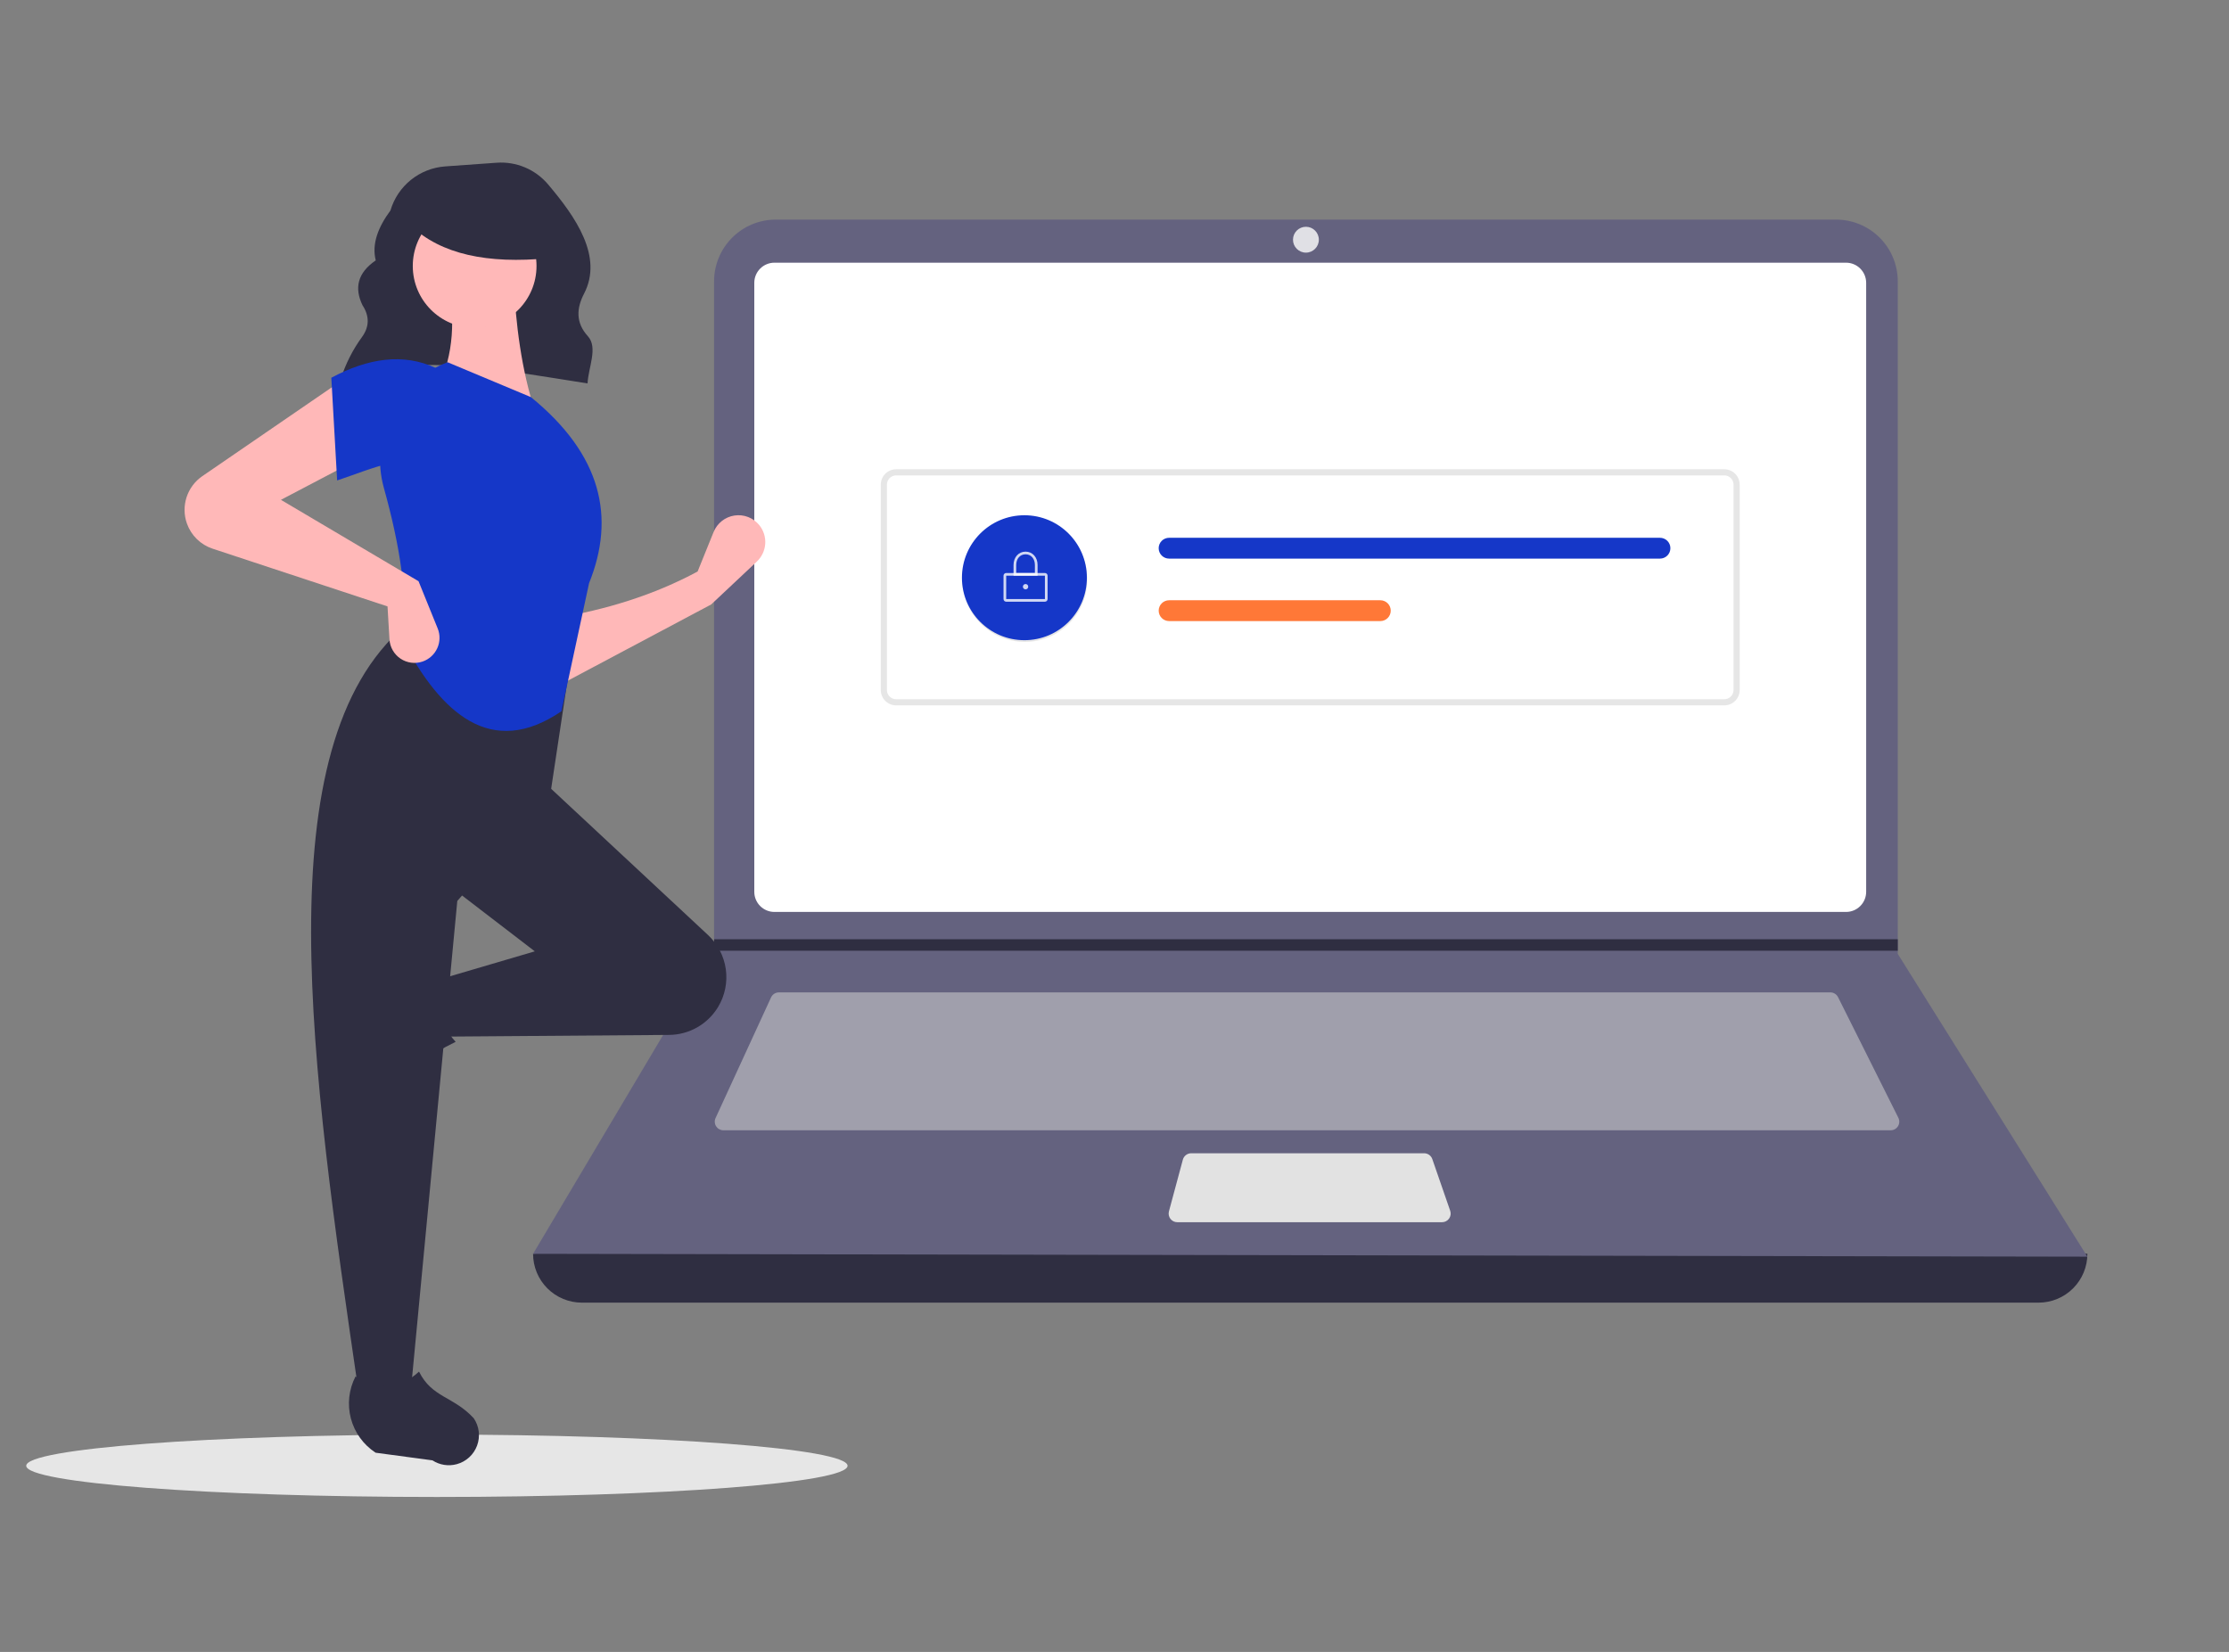 <svg width="425" height="315" viewBox="0 0 425 315" fill="none" xmlns="http://www.w3.org/2000/svg">
<rect x="0" y="0" width="425" height="315" fill="#808080" stroke="none"/>
<g clip-path="url(#clip0)">
<path d="M83.303 285.449C126.548 285.449 161.605 282.786 161.605 279.501C161.605 276.217 126.548 273.554 83.303 273.554C40.057 273.554 5 276.217 5 279.501C5 282.786 40.057 285.449 83.303 285.449Z" fill="#E6E6E6"/>
<path d="M64.853 72.687C78.48 66.891 95.453 70.564 112.028 73.112C112.183 70.026 114.052 66.269 112.094 64.116C109.714 61.5 109.933 58.751 111.365 55.987C115.027 48.917 109.781 41.395 104.484 35.14C103.291 33.733 101.782 32.628 100.081 31.914C98.379 31.2 96.534 30.897 94.694 31.031L84.882 31.731C82.495 31.902 80.216 32.798 78.352 34.298C76.487 35.799 75.126 37.834 74.449 40.13V40.13C72.106 43.316 70.852 46.493 71.642 49.654C68.133 52.052 67.543 54.947 69.12 58.21C70.457 60.265 70.443 62.265 69.059 64.21C67.242 66.689 65.85 69.453 64.941 72.39L64.853 72.687Z" fill="#2F2E41"/>
<path d="M388.687 248.394H110.952C108.482 248.394 106.113 247.413 104.367 245.667C102.62 243.92 101.639 241.552 101.639 239.082C202.318 227.381 301.105 227.381 398 239.082C398 241.552 397.019 243.92 395.272 245.667C393.526 247.413 391.157 248.394 388.687 248.394Z" fill="#2F2E41"/>
<path d="M398 239.629L101.639 239.082L135.986 181.289L136.151 181.015V53.645C136.151 52.099 136.455 50.568 137.047 49.14C137.638 47.712 138.505 46.414 139.598 45.321C140.692 44.228 141.989 43.361 143.418 42.769C144.846 42.177 146.377 41.873 147.923 41.873H350.073C351.619 41.873 353.15 42.177 354.578 42.769C356.006 43.361 357.304 44.228 358.397 45.321C359.49 46.414 360.357 47.712 360.949 49.14C361.541 50.568 361.845 52.099 361.845 53.645V181.891L398 239.629Z" fill="#64627F"/>
<path d="M147.654 50.09C146.638 50.091 145.663 50.496 144.944 51.215C144.225 51.933 143.821 52.908 143.82 53.925V170.059C143.821 171.075 144.225 172.05 144.944 172.769C145.663 173.488 146.638 173.892 147.654 173.893H351.984C353.001 173.892 353.976 173.488 354.695 172.769C355.413 172.05 355.818 171.075 355.819 170.059V53.925C355.818 52.908 355.413 51.933 354.695 51.215C353.976 50.496 353.001 50.091 351.984 50.09H147.654Z" fill="white"/>
<path d="M148.511 189.232C148.197 189.232 147.889 189.323 147.625 189.492C147.36 189.662 147.149 189.903 147.018 190.188L136.434 213.196C136.319 213.446 136.269 213.722 136.288 213.997C136.307 214.271 136.395 214.537 136.543 214.769C136.692 215.001 136.897 215.192 137.138 215.325C137.38 215.457 137.651 215.526 137.927 215.526H360.491C360.771 215.526 361.047 215.455 361.291 215.318C361.536 215.182 361.742 214.985 361.889 214.747C362.036 214.508 362.12 214.236 362.132 213.957C362.145 213.677 362.086 213.398 361.96 213.148L350.457 190.14C350.321 189.867 350.111 189.636 349.852 189.476C349.592 189.315 349.292 189.231 348.987 189.232H148.511Z" fill="#A09FAC"/>
<path d="M248.998 48.173C250.359 48.173 251.463 47.069 251.463 45.708C251.463 44.346 250.359 43.243 248.998 43.243C247.636 43.243 246.533 44.346 246.533 45.708C246.533 47.069 247.636 48.173 248.998 48.173Z" fill="white" fill-opacity="0.8"/>
<path d="M227.122 219.909C226.761 219.909 226.409 220.028 226.123 220.248C225.836 220.468 225.629 220.776 225.535 221.125L222.88 230.985C222.815 231.229 222.806 231.484 222.855 231.732C222.904 231.979 223.009 232.212 223.163 232.412C223.316 232.612 223.513 232.775 223.74 232.886C223.966 232.998 224.215 233.056 224.467 233.056H274.954C275.216 233.056 275.475 232.993 275.707 232.873C275.94 232.753 276.141 232.579 276.293 232.366C276.445 232.152 276.544 231.906 276.581 231.646C276.618 231.387 276.593 231.122 276.507 230.875L273.094 221.014C272.982 220.692 272.772 220.412 272.494 220.214C272.216 220.015 271.882 219.909 271.541 219.909H227.122Z" fill="#E2E2E2"/>
<path d="M361.845 179.097V181.288H135.986L136.156 181.015V179.097H361.845Z" fill="#2F2E41"/>
<path d="M328.776 134.502H170.863C170.087 134.501 169.344 134.193 168.796 133.644C168.248 133.096 167.939 132.353 167.938 131.578V92.406C167.939 91.631 168.248 90.887 168.796 90.339C169.344 89.791 170.087 89.483 170.863 89.482H328.776C329.552 89.483 330.295 89.791 330.843 90.339C331.391 90.887 331.7 91.631 331.701 92.406V131.578C331.7 132.353 331.391 133.096 330.843 133.644C330.295 134.193 329.552 134.501 328.776 134.502V134.502ZM170.863 90.651C170.398 90.652 169.952 90.837 169.623 91.166C169.294 91.495 169.109 91.941 169.108 92.406V131.578C169.109 132.043 169.294 132.489 169.623 132.818C169.952 133.147 170.398 133.332 170.863 133.332H328.776C329.242 133.332 329.688 133.147 330.016 132.818C330.345 132.489 330.53 132.043 330.531 131.578V92.406C330.53 91.941 330.345 91.495 330.016 91.166C329.688 90.837 329.242 90.652 328.776 90.651L170.863 90.651Z" fill="#E6E6E6"/>
<path d="M195.399 122.401C201.978 122.401 207.312 117.068 207.312 110.489C207.312 103.91 201.978 98.577 195.399 98.577C188.821 98.577 183.487 103.91 183.487 110.489C183.487 117.068 188.821 122.401 195.399 122.401Z" fill="#E6E6E6"/>
<path d="M222.911 102.547C222.65 102.547 222.391 102.598 222.15 102.698C221.909 102.797 221.69 102.943 221.505 103.128C221.32 103.312 221.174 103.531 221.074 103.772C220.974 104.013 220.922 104.272 220.922 104.533C220.922 104.794 220.974 105.052 221.074 105.293C221.174 105.534 221.32 105.753 221.505 105.938C221.69 106.122 221.909 106.268 222.15 106.368C222.391 106.467 222.65 106.518 222.911 106.518H316.506C317.033 106.518 317.538 106.309 317.91 105.937C318.282 105.564 318.492 105.059 318.492 104.533C318.492 104.006 318.282 103.501 317.91 103.129C317.538 102.757 317.033 102.547 316.506 102.547H222.911Z" fill="#1537C8"/>
<path d="M222.911 114.459C222.384 114.459 221.879 114.669 221.507 115.041C221.134 115.413 220.925 115.918 220.925 116.445C220.925 116.971 221.134 117.476 221.507 117.849C221.879 118.221 222.384 118.43 222.911 118.43H263.185C263.712 118.43 264.216 118.221 264.589 117.849C264.961 117.476 265.17 116.971 265.17 116.445C265.17 115.918 264.961 115.413 264.589 115.041C264.216 114.669 263.712 114.459 263.185 114.459H222.911Z" fill="#FF7837"/>
<path d="M135.598 115.263L106.406 130.782L106.037 117.849C115.565 116.259 124.629 113.489 133.011 108.981L136.064 101.438C136.397 100.616 136.938 99.895 137.633 99.345C138.329 98.795 139.155 98.436 140.032 98.302C140.909 98.168 141.805 98.264 142.633 98.582C143.461 98.899 144.192 99.426 144.755 100.111V100.111C145.578 101.113 145.99 102.391 145.906 103.686C145.823 104.98 145.25 106.195 144.305 107.083L135.598 115.263Z" fill="#FFB8B8"/>
<path d="M64.271 204.867C64.058 204.086 64.013 203.269 64.139 202.469C64.264 201.669 64.558 200.905 64.999 200.227L71.412 190.385C72.929 188.058 75.256 186.376 77.942 185.668C80.629 184.959 83.483 185.273 85.95 186.55V186.55C83.255 191.137 83.631 195.162 86.881 198.659C81.835 201.122 77.172 204.301 73.036 208.097C72.281 208.612 71.414 208.939 70.507 209.051C69.6 209.163 68.679 209.056 67.822 208.74C66.964 208.424 66.195 207.907 65.577 207.234C64.959 206.56 64.512 205.749 64.271 204.867V204.867Z" fill="#2F2E41"/>
<path d="M136.927 191.999C135.957 193.616 134.587 194.957 132.95 195.893C131.312 196.828 129.461 197.327 127.575 197.341L84.975 197.664L83.127 186.948L101.972 181.405L86.083 169.211L103.45 148.888L134.994 178.289C136.838 180.007 138.036 182.306 138.388 184.802C138.74 187.297 138.224 189.838 136.927 191.999V191.999Z" fill="#2F2E41"/>
<path d="M78.323 265.285H68.347C59.389 203.883 50.271 142.309 77.215 119.327L108.993 124.5L104.928 151.475L87.192 171.798L78.323 265.285Z" fill="#2F2E41"/>
<path d="M87.093 279.194C86.312 279.407 85.495 279.452 84.695 279.327C83.895 279.202 83.131 278.908 82.453 278.466L71.62 277.01C69.293 275.494 67.611 273.167 66.902 270.48C66.193 267.794 66.508 264.94 67.784 262.472C72.371 265.167 76.396 264.791 79.893 261.541C82.364 266.53 86.435 266.226 90.323 270.429C90.838 271.184 91.165 272.052 91.277 272.959C91.389 273.866 91.282 274.786 90.966 275.644C90.65 276.501 90.134 277.271 89.46 277.889C88.787 278.506 87.975 278.954 87.093 279.194V279.194Z" fill="#2F2E41"/>
<path d="M101.972 78.311L83.497 73.877C86.565 67.596 86.818 60.607 85.344 53.184L97.908 52.815C98.301 62.045 99.492 70.669 101.972 78.311Z" fill="#FFB8B8"/>
<path d="M107.05 135.626C93.6 144.791 84.097 135.94 76.845 122.283C77.853 113.927 76.221 103.927 73.199 93.061C71.855 88.268 72.357 83.145 74.606 78.704C76.854 74.264 80.686 70.827 85.344 69.073V69.073L101.233 75.725C114.725 86.722 117.38 98.634 112.318 111.198L107.05 135.626Z" fill="#1537C8"/>
<path d="M68.346 87.549L53.566 95.309L79.801 110.828L83.452 119.833C83.695 120.434 83.814 121.078 83.801 121.727C83.787 122.375 83.642 123.014 83.373 123.604C83.105 124.194 82.719 124.724 82.239 125.16C81.759 125.597 81.196 125.931 80.583 126.142V126.142C79.886 126.382 79.143 126.458 78.412 126.363C77.68 126.269 76.981 126.006 76.369 125.596C75.756 125.185 75.247 124.639 74.881 123.999C74.514 123.359 74.302 122.644 74.258 121.908L73.889 115.632L40.544 104.628C39.421 104.257 38.396 103.636 37.548 102.811C36.701 101.985 36.052 100.978 35.651 99.865V99.865C35.067 98.242 35.038 96.472 35.567 94.831C36.096 93.189 37.155 91.77 38.577 90.794L65.39 72.399L68.346 87.549Z" fill="#FFB8B8"/>
<path d="M83.127 89.027C76.963 86.326 71.357 89.26 64.282 91.614L63.173 72.03C70.199 68.285 76.897 67.275 83.127 70.182L83.127 89.027Z" fill="#1537C8"/>
<path d="M90.501 62.516C97.016 62.516 102.297 57.234 102.297 50.72C102.297 44.205 97.016 38.924 90.501 38.924C83.986 38.924 78.705 44.205 78.705 50.72C78.705 57.234 83.986 62.516 90.501 62.516Z" fill="#FFB8B8"/>
<path d="M104.613 49.231C92.934 50.375 84.034 48.465 78.347 43.026V38.647H103.622L104.613 49.231Z" fill="#2F2E41"/>
<path d="M195.323 122.074C201.902 122.074 207.235 116.741 207.235 110.162C207.235 103.583 201.902 98.25 195.323 98.25C188.744 98.25 183.411 103.583 183.411 110.162C183.411 116.741 188.744 122.074 195.323 122.074Z" fill="#1537C8"/>
<path d="M199.233 114.736H191.85C191.715 114.736 191.585 114.682 191.49 114.587C191.394 114.491 191.34 114.362 191.34 114.227V109.771C191.34 109.636 191.394 109.507 191.49 109.411C191.585 109.316 191.715 109.262 191.85 109.262H199.233C199.368 109.262 199.498 109.316 199.593 109.411C199.689 109.507 199.742 109.636 199.742 109.771V114.227C199.742 114.362 199.689 114.491 199.593 114.587C199.498 114.682 199.368 114.736 199.233 114.736ZM191.85 109.771V114.227H199.234L199.233 109.771L191.85 109.771Z" fill="white" fill-opacity="0.8"/>
<path d="M197.833 109.771H193.25V107.734C193.25 106.259 194.214 105.188 195.541 105.188C196.869 105.188 197.833 106.259 197.833 107.734L197.833 109.771ZM193.759 109.262H197.324V107.734C197.324 106.535 196.591 105.697 195.541 105.697C194.492 105.697 193.759 106.535 193.759 107.734L193.759 109.262Z" fill="white" fill-opacity="0.8"/>
<path d="M195.541 112.381C195.823 112.381 196.051 112.153 196.051 111.872C196.051 111.591 195.823 111.363 195.541 111.363C195.26 111.363 195.032 111.591 195.032 111.872C195.032 112.153 195.26 112.381 195.541 112.381Z" fill="white" fill-opacity="0.8"/>
</g>
<defs>
<clipPath id="clip0">
<rect width="425" height="315" fill="white"/>
</clipPath>
</defs>
</svg>
